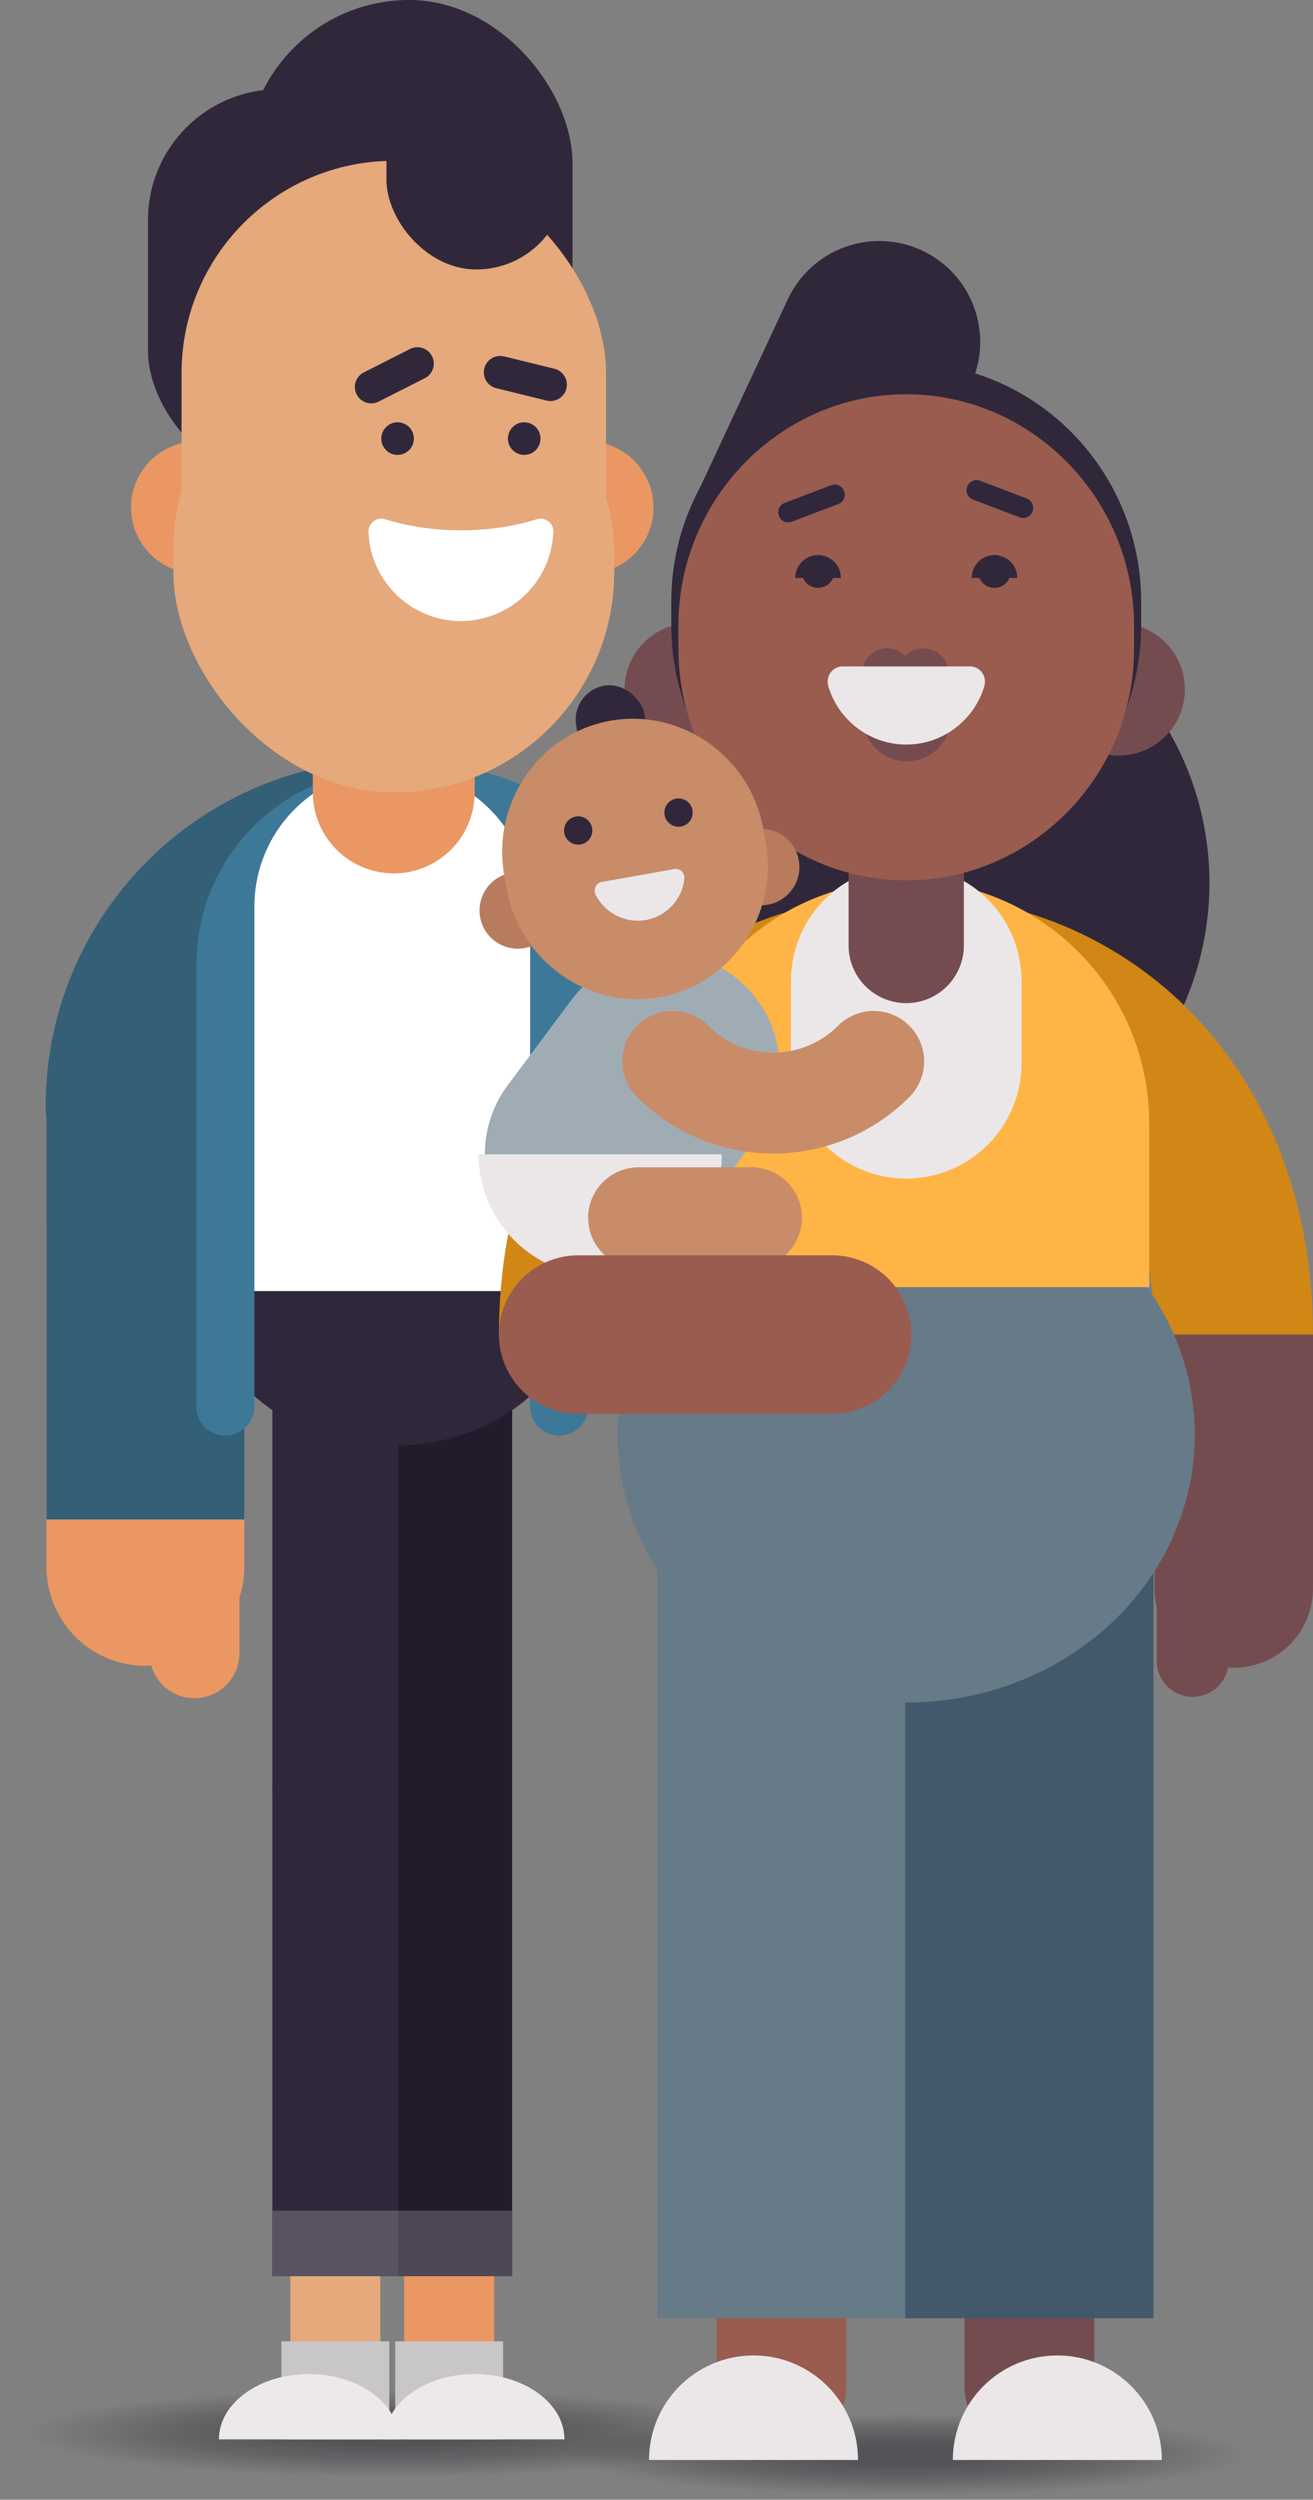 <?xml version="1.0" encoding="UTF-8"?><svg id="Layer_2" xmlns="http://www.w3.org/2000/svg" xmlns:xlink="http://www.w3.org/1999/xlink" viewBox="0 0 195.77 372.63"><rect x="0" y="0" width="195.77" height="372.63" fill="#808080" stroke="none"/><defs><style>.cls-1{fill:#995c4f;}.cls-1,.cls-2,.cls-3,.cls-4,.cls-5,.cls-6{fill-rule:evenodd;}.cls-7,.cls-6{fill:#744c4f;}.cls-8,.cls-2{fill:#fff;}.cls-9{stroke:#677a88;}.cls-9,.cls-10,.cls-11,.cls-12,.cls-13,.cls-14,.cls-15,.cls-16,.cls-17,.cls-18,.cls-19,.cls-20,.cls-21,.cls-22,.cls-23,.cls-24,.cls-25,.cls-26,.cls-27,.cls-28,.cls-29,.cls-30,.cls-31,.cls-32,.cls-33,.cls-34,.cls-35,.cls-36,.cls-37,.cls-38,.cls-39,.cls-40{fill:none;stroke-miterlimit:10;}.cls-9,.cls-13{stroke-width:37px;}.cls-41{fill:#e5a97c;}.cls-10,.cls-11,.cls-12,.cls-14,.cls-15,.cls-20,.cls-21,.cls-22,.cls-23,.cls-24,.cls-25,.cls-26,.cls-29,.cls-30,.cls-31,.cls-33,.cls-36,.cls-37,.cls-39,.cls-40{stroke-linecap:round;}.cls-10,.cls-14,.cls-19,.cls-31{stroke:#e5a97c;}.cls-10,.cls-23,.cls-25,.cls-32,.cls-35{stroke-width:29.5px;}.cls-11,.cls-12,.cls-20,.cls-39{stroke:#744c4f;}.cls-11,.cls-22{stroke-width:19.34px;}.cls-12{stroke-width:17.19px;}.cls-13{stroke:#41596a;}.cls-14{stroke-width:13.01px;}.cls-3,.cls-42{fill:#ebe7e8;}.cls-15{stroke-width:4.88px;}.cls-15,.cls-30,.cls-34,.cls-40{stroke:#30273b;}.cls-4{fill:#c88c69;}.cls-16,.cls-19,.cls-31,.cls-36{stroke-width:13.41px;}.cls-16,.cls-21,.cls-23,.cls-36{stroke:#eb9763;}.cls-17{stroke:#4f4756;}.cls-17,.cls-27,.cls-28,.cls-29,.cls-30,.cls-34{stroke-width:18.78px;}.cls-43,.cls-5{fill:#30273b;}.cls-18{stroke:#d18715;}.cls-18,.cls-26,.cls-39{stroke-width:23.63px;}.cls-44{fill:url(#radial-gradient);}.cls-20{stroke-width:10.74px;}.cls-45{fill:#ede9ea;}.cls-21{stroke-width:24.14px;}.cls-46{fill:#677a88;}.cls-22,.cls-26{stroke:#995c4f;}.cls-24{stroke:#c88c69;stroke-width:15.04px;}.cls-25,.cls-35{stroke:#335f77;}.cls-47{fill:#3d7898;}.cls-27,.cls-29{stroke:#231a2c;}.cls-28{stroke:#595262;}.cls-48{fill:url(#radial-gradient-2);}.cls-49{fill:#ffb446;}.cls-50{fill:#eb0a1e;}.cls-51{fill:#b87b5e;}.cls-32{stroke:#3d7898;}.cls-33{stroke:#a0acb4;}.cls-33,.cls-37{stroke-width:34.38px;}.cls-52{fill:#eb9763;}.cls-37{stroke:#ebe7e8;}.cls-38{stroke:#c9c6c7;stroke-width:16.09px;}.cls-40{stroke-width:3px;}</style><radialGradient id="radial-gradient" cx="58.49" cy="362.33" fx="58.49" fy="362.33" r="54.56" gradientTransform="translate(0 319.24) scale(1 .12)" gradientUnits="userSpaceOnUse"><stop offset=".25" stop-color="#282830" stop-opacity=".5"/><stop offset=".61" stop-color="#282830" stop-opacity=".31"/><stop offset="1" stop-color="#282830" stop-opacity="0"/></radialGradient><radialGradient id="radial-gradient-2" cx="135.12" cy="365.49" fx="135.12" fy="365.49" r="50.75" gradientTransform="translate(0 322.03) scale(1 .12)" xlink:href="#radial-gradient"/></defs><g id="Artwork"><g><ellipse class="cls-44" cx="58.49" cy="362.33" rx="58.49" ry="7.67"/><g><g><line class="cls-31" x1="134.07" y1="107.97" x2="138.4" y2="98.29"/><line class="cls-31" x1="141.78" y1="113.78" x2="149.57" y2="103.58"/><line class="cls-31" x1="143.8" y1="121" x2="153.97" y2="116.88"/><line class="cls-10" x1="132.51" y1="122.52" x2="138.43" y2="114.4"/><line class="cls-14" x1="123.59" y1="113.67" x2="119.97" y2="104.21"/></g><g><line class="cls-36" x1="28.99" y1="236.2" x2="28.99" y2="246.44"/><line class="cls-23" x1="21.68" y1="182.4" x2="21.68" y2="233.57"/><line class="cls-35" x1="21.68" y1="164.92" x2="21.68" y2="226.5"/></g><path class="cls-32" d="M132.34,128c0,.42,0,.85-.02,1.27-.78,23.03-30.45,31.92-44.29,13.49-6.74-8.96-17.46-14.76-29.54-14.76"/><path class="cls-25" d="M58.49,128c-20.39,0-36.93,16.53-36.93,36.93"/></g><g><g><line class="cls-16" x1="66.97" y1="339.28" x2="66.97" y2="363.62"/><line class="cls-38" x1="66.97" y1="349.02" x2="66.97" y2="363.62"/><line class="cls-29" x1="66.97" y1="205.73" x2="66.97" y2="266.6"/><line class="cls-27" x1="66.97" y1="266.6" x2="66.97" y2="339.28"/><line class="cls-17" x1="66.97" y1="329.54" x2="66.97" y2="339.28"/><path class="cls-45" d="M70.76,353.89c7.4,0,13.4,4.36,13.4,9.74h-26.8c0-5.38,6-9.74,13.4-9.74Z"/></g><line class="cls-19" x1="50" y1="339.28" x2="50" y2="363.62"/><line class="cls-38" x1="50" y1="349.02" x2="50" y2="363.62"/><g><line class="cls-30" x1="50" y1="205.73" x2="50" y2="266.6"/><line class="cls-34" x1="50" y1="266.6" x2="50" y2="339.28"/><line class="cls-28" x1="50" y1="329.54" x2="50" y2="339.28"/><path class="cls-45" d="M46.04,353.89c-7.4,0-13.4,4.36-13.4,9.74h26.8c0-5.38-6-9.74-13.4-9.74Z"/></g></g><path class="cls-43" d="M30.49,192.45c0,12.74,12.53,23.06,28,23.06s28-10.33,28-23.06H30.49Z"/><path class="cls-8" d="M58.49,114.59c-15.46,0-28,12.97-28,28.96v48.9h55.99v-48.9c0-15.99-12.53-28.96-28-28.96Z"/><g><path class="cls-50" d="M58.49,114.59h0Z"/><path class="cls-47" d="M87.7,143.81v65.86c0,2.39-1.94,4.33-4.33,4.33h0c-2.39,0-4.33-1.94-4.33-4.33v-74.53c0-10.99-8.63-19.97-19.49-20.52,15.64,.56,28.16,13.41,28.16,29.19Z"/><path class="cls-47" d="M57.43,114.62c-15.64,.56-28.16,13.41-28.16,29.19v65.86c0,2.39,1.94,4.33,4.33,4.33h0c2.39,0,4.33-1.94,4.33-4.33v-74.53c0-10.99,8.63-19.97,19.49-20.52Z"/></g><g><line class="cls-21" x1="58.71" y1="108.62" x2="58.71" y2="118.12"/><g><rect class="cls-43" x="36.67" y="0" width="48.69" height="73.04" rx="24.34" ry="24.34"/><rect class="cls-43" x="22.07" y="13.31" width="38.95" height="58.43" rx="19.47" ry="19.47"/></g><g><circle class="cls-52" cx="29.4" cy="75.65" r="9.86"/><circle class="cls-52" cx="87.58" cy="75.65" r="9.86"/></g><rect class="cls-41" x="25.85" y="49.12" width="65.73" height="69.01" rx="32.86" ry="32.86"/><rect class="cls-41" x="27.07" y="23.97" width="63.3" height="85.21" rx="31.65" ry="31.65"/><rect class="cls-43" x="57.62" y="7.3" width="26.78" height="32.87" rx="13.39" ry="13.39"/><g><line class="cls-15" x1="55.35" y1="57.69" x2="62.24" y2="54.2"/><line class="cls-15" x1="82.08" y1="57.34" x2="74.58" y2="55.5"/></g><path class="cls-2" d="M82.5,79.31c-.28,7.38-6.4,13.27-13.78,13.27s-13.5-5.89-13.78-13.27c-.03-.64,.24-1.21,.76-1.6,.51-.39,1.13-.5,1.75-.3,3.61,1.14,7.5,1.64,11.28,1.64s7.67-.5,11.28-1.64c.62-.2,1.23-.09,1.75,.3,.51,.39,.78,.96,.76,1.6Z"/><path class="cls-5" d="M59.28,67.81c-1.34,0-2.43-1.09-2.43-2.43s1.09-2.43,2.43-2.43,2.43,1.09,2.43,2.43-1.09,2.43-2.43,2.43Zm21.31-2.43c0-1.34-1.09-2.43-2.43-2.43s-2.43,1.09-2.43,2.43,1.09,2.43,2.43,2.43,2.43-1.09,2.43-2.43Z"/></g></g><g><g><circle class="cls-43" cx="135.04" cy="131.61" r="45.29"/><g><line class="cls-39" x1="183.95" y1="198.94" x2="183.95" y2="236.8"/><line class="cls-20" x1="177.83" y1="239" x2="177.83" y2="247.57"/><path class="cls-18" d="M183.95,198.94c0-33.06-21.86-53.74-48.83-53.74"/></g><path class="cls-18" d="M86.21,198.94c0-33.06,21.86-53.74,48.83-53.74"/><ellipse class="cls-48" cx="135.12" cy="365.49" rx="54.41" ry="7.14"/><g><line class="cls-22" x1="116.52" y1="321.63" x2="116.52" y2="355.7"/><line class="cls-9" x1="116.52" y1="213.86" x2="116.52" y2="345.57"/><path class="cls-42" d="M112.35,351.12c-8.6,0-15.58,6.98-15.58,15.58h31.16c0-8.6-6.98-15.58-15.58-15.58Z"/></g><g><line class="cls-11" x1="153.48" y1="321.63" x2="153.48" y2="355.7"/><line class="cls-13" x1="153.48" y1="213.86" x2="153.48" y2="345.57"/><path class="cls-42" d="M157.65,351.12c8.6,0,15.58,6.98,15.58,15.58h-31.16c0-8.6,6.98-15.58,15.58-15.58Z"/></g><ellipse class="cls-46" cx="135.12" cy="213.86" rx="43.03" ry="39.94"/><path class="cls-49" d="M171.35,167.46c0-20.01-16.22-36.23-36.23-36.23s-36.23,16.22-36.23,36.23v24.41h72.46v-24.41Z"/><line class="cls-37" x1="135.12" y1="146.22" x2="135.12" y2="158.5"/><g><line class="cls-12" x1="135.12" y1="128.46" x2="135.12" y2="140.94"/><g><circle class="cls-7" cx="102.99" cy="102.76" r="9.87"/><circle class="cls-7" cx="166.8" cy="102.76" r="9.87"/></g><g><path class="cls-43" d="M107.02,51.27h33.85c8.3,0,15.05,6.74,15.05,15.05h0c0,8.3-6.74,15.05-15.04,15.05h-33.85c-8.3,0-15.05-6.74-15.05-15.05h0c0-8.3,6.74-15.05,15.04-15.05Z" transform="translate(11.46 150.62) rotate(-65)"/><path class="cls-5" d="M135.12,54.09h0c19.27,0,35.03,16.02,35.03,35.59v3.55c0,19.57-15.76,35.59-35.03,35.59h0c-19.27,0-35.03-16.02-35.03-35.59v-3.55c0-19.57,15.76-35.59,35.03-35.59Z"/></g><path class="cls-1" d="M135.12,58.77h0c18.68,0,33.97,15.53,33.97,34.51v3.44c0,18.98-15.29,34.51-33.97,34.51h0c-18.68,0-33.97-15.53-33.97-34.51v-3.44c0-18.98,15.29-34.51,33.97-34.51Z"/><line class="cls-40" x1="117.53" y1="76.37" x2="124.46" y2="73.73"/><line class="cls-40" x1="152.55" y1="75.71" x2="145.61" y2="73.07"/><g><circle class="cls-43" cx="121.97" cy="85.19" r="2.44"/><path class="cls-5" d="M118.57,86.15c0-1.88,1.52-3.4,3.4-3.4s3.4,1.52,3.4,3.4"/></g><g><circle class="cls-43" cx="148.28" cy="85.19" r="2.44"/><path class="cls-5" d="M151.68,86.15c0-1.88-1.52-3.4-3.4-3.4s-3.4,1.52-3.4,3.4"/></g><g><path class="cls-6" d="M135.22,113.5c3.61,0,6.53-2.92,6.53-6.53h-13.06c0,3.61,2.92,6.53,6.53,6.53Z"/><g><path class="cls-6" d="M132.28,96.64c-2.07,0-3.74,1.67-3.74,3.74h7.48c0-2.07-1.67-3.74-3.74-3.74Z"/><path class="cls-6" d="M137.67,96.64c-2.07,0-3.74,1.67-3.74,3.74h7.48c0-2.07-1.67-3.74-3.74-3.74Z"/></g><path class="cls-3" d="M125.64,99.34c-1.53,0-2.57,1.49-2.14,2.95,1.49,5.03,6.16,8.7,11.63,8.7s10.14-3.67,11.63-8.7c.43-1.47-.61-2.95-2.14-2.95h-18.97Z"/></g></g></g><g><line class="cls-33" x1="99.06" y1="159.23" x2="89.48" y2="172.05"/><path class="cls-24" d="M100.3,158.22c8.28,8.28,21.69,8.28,29.97,0"/><path class="cls-42" d="M71.37,172.07c0,10.01,8.11,18.12,18.12,18.12s18.12-8.11,18.12-18.12h-36.23Z"/><g><g><circle class="cls-51" cx="77.2" cy="135.72" r="5.7"/><circle class="cls-51" cx="113.49" cy="129.25" r="5.7"/></g><rect class="cls-43" x="86.04" y="102.12" width="10.31" height="12.65" rx="5.15" ry="5.15" transform="translate(-17.62 17.69) rotate(-10.11)"/><path class="cls-4" d="M91.01,107.44h0c10.63-1.89,20.89,5.39,22.82,16.18l.35,1.96c1.92,10.8-5.19,21.18-15.82,23.07h0c-10.63,1.89-20.89-5.39-22.82-16.18l-.35-1.96c-1.92-10.8,5.19-21.18,15.82-23.07Z"/><circle class="cls-43" cx="86.21" cy="123.8" r="2.11"/><circle class="cls-43" cx="101.17" cy="121.13" r="2.11"/><path class="cls-3" d="M89.73,131.47c-.87,.16-1.31,1.11-.92,1.9,1.36,2.71,4.39,4.33,7.5,3.77,3.11-.55,5.4-3.12,5.73-6.13,.1-.88-.65-1.62-1.52-1.46l-10.79,1.92Z"/></g><line class="cls-24" x1="95.21" y1="181.53" x2="112.03" y2="181.53"/><line class="cls-24" x1="100.14" y1="193.42" x2="112.03" y2="181.53"/><line class="cls-26" x1="86.21" y1="198.94" x2="124.07" y2="198.94"/></g></g></g></svg>